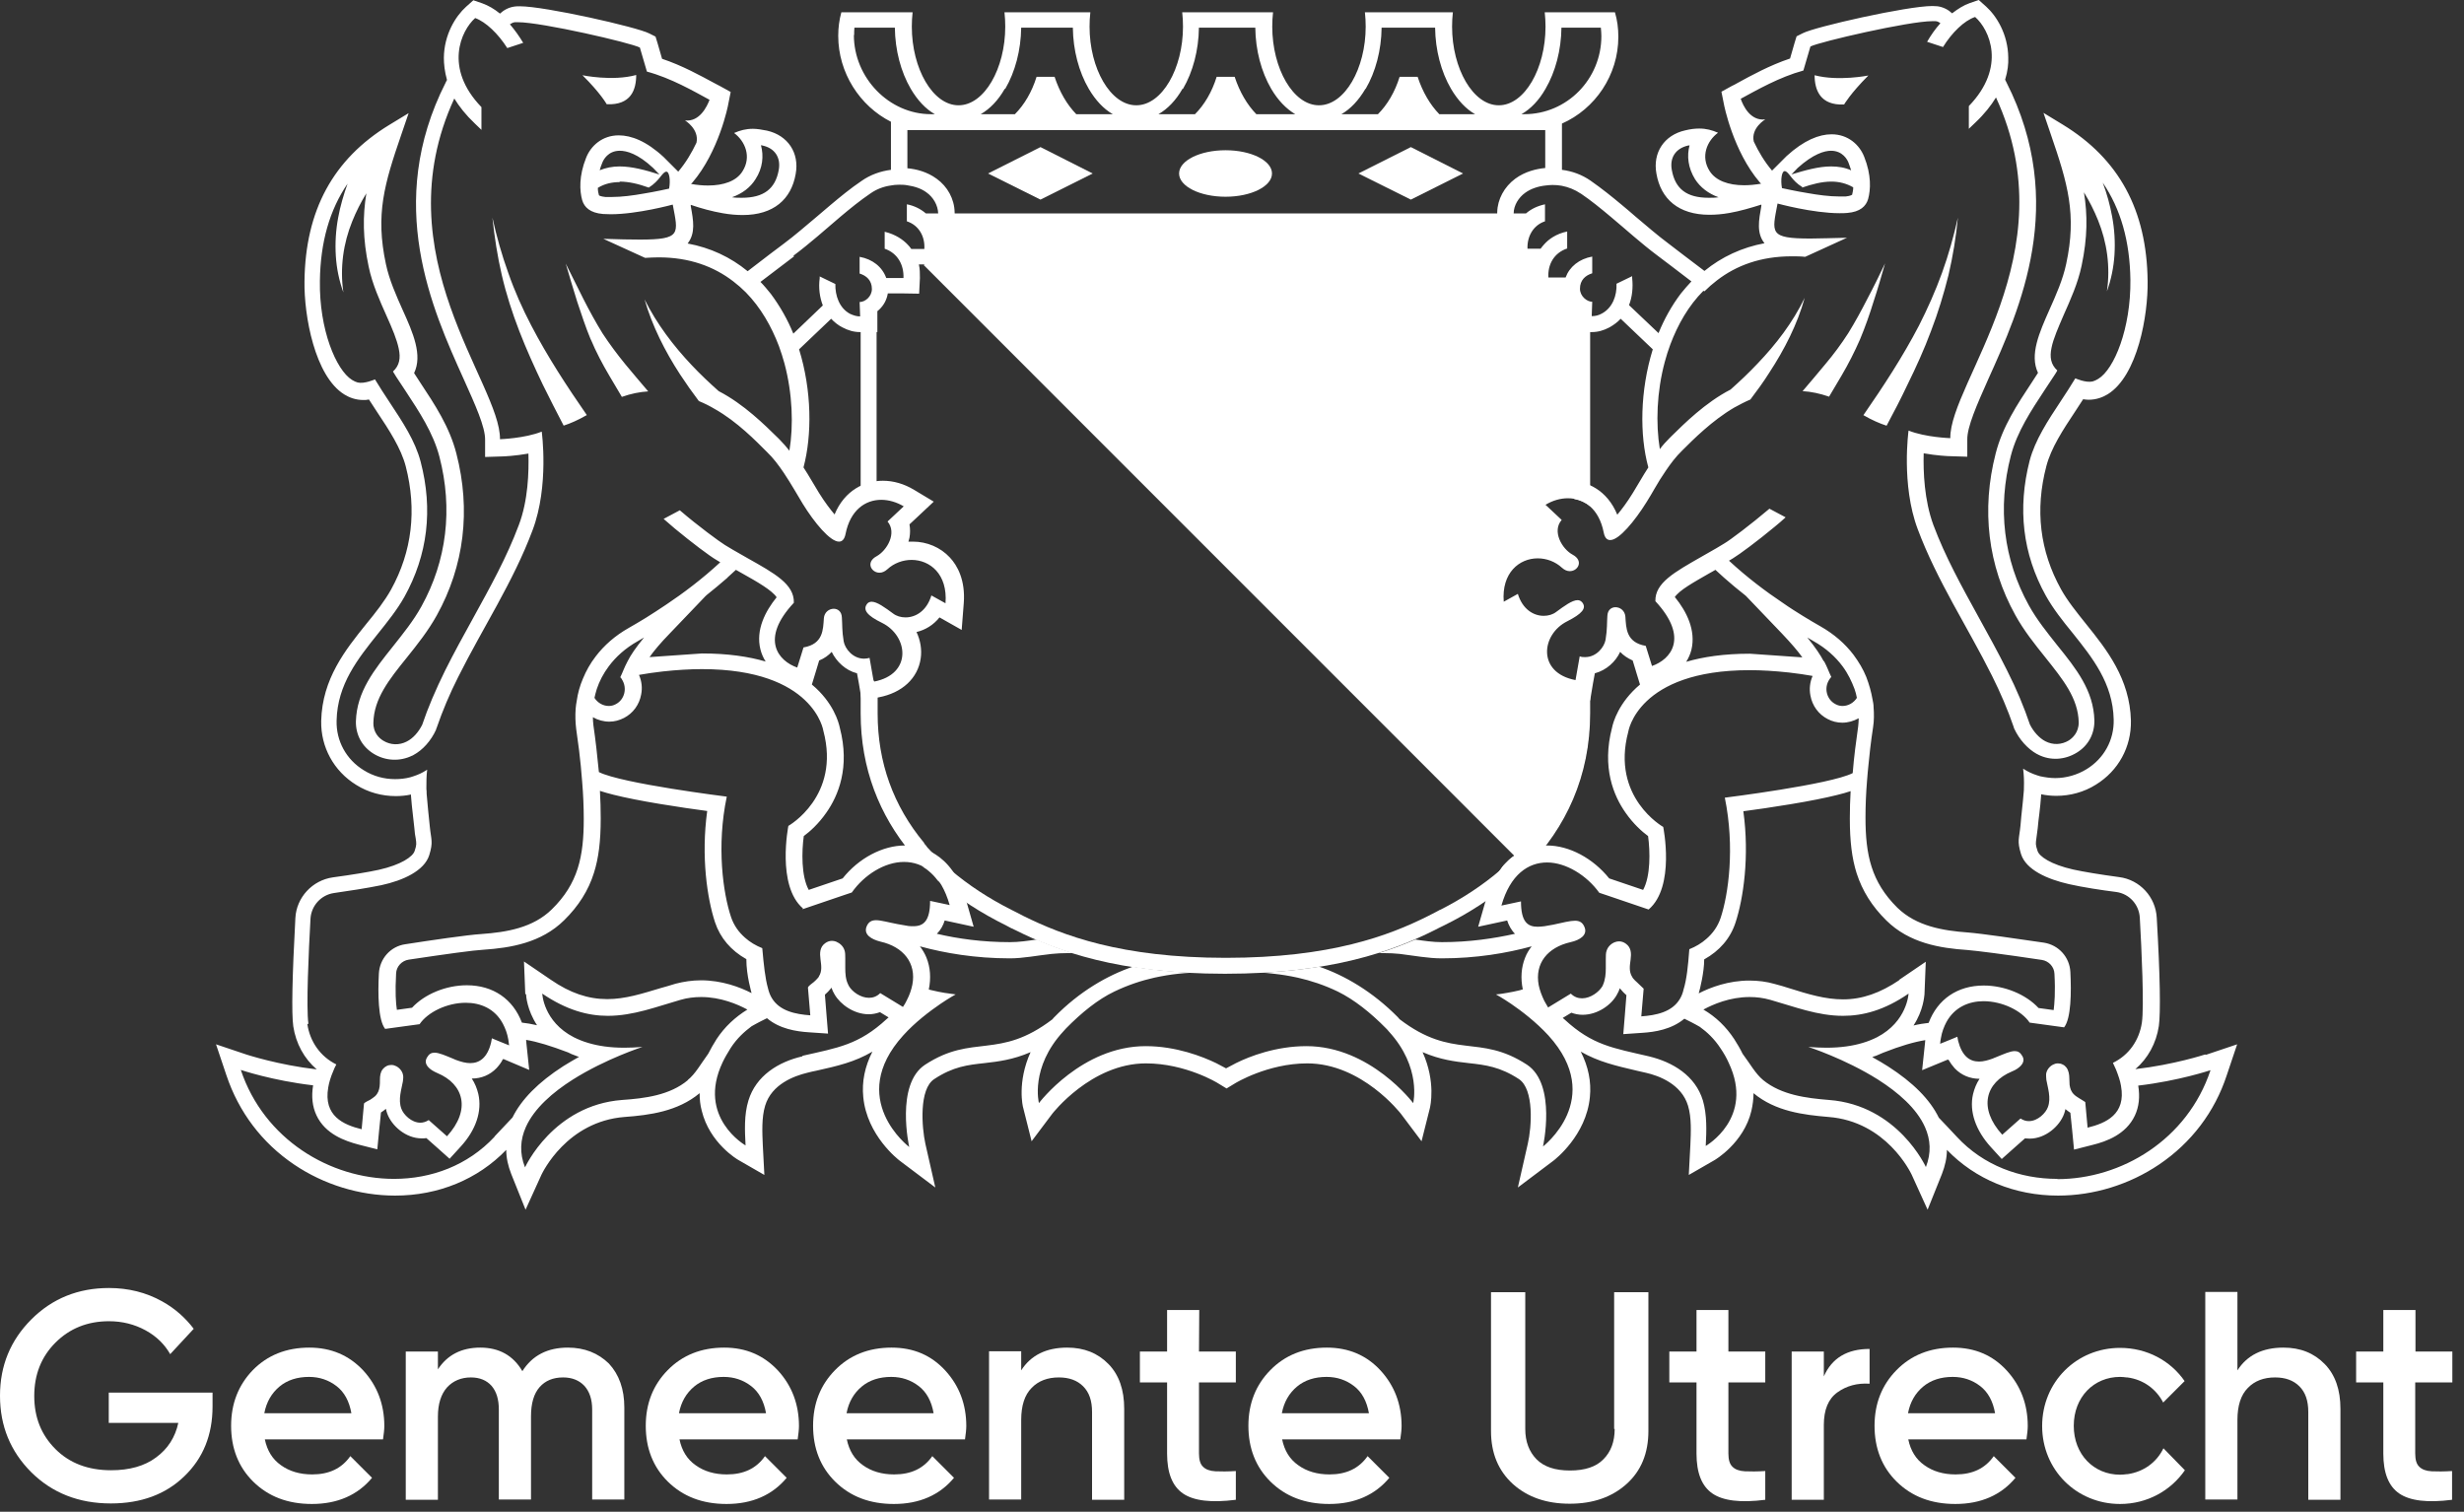 <svg width="163" height="100" viewBox="0 0 163 100" fill="none" xmlns="http://www.w3.org/2000/svg">
<rect x="0" y="0" width="163" height="100" fill="#333333" stroke="none"/>
<path d="M99.236 14.12H99.011H63.116H62.961L62.46 15.192H99.512L99.236 14.12Z" fill="white"/>
<path d="M104.139 20.515V33.01C104.519 33.08 104.881 33.235 105.192 33.494V20.722L104.139 20.498V20.515Z" fill="white"/>
<path d="M81.072 13.014C82.77 13.014 84.146 12.325 84.146 11.476C84.146 10.626 82.77 9.938 81.072 9.938C79.375 9.938 77.999 10.626 77.999 11.476C77.999 12.325 79.375 13.014 81.072 13.014Z" fill="white"/>
<path d="M72.284 11.476L68.831 9.73L65.361 11.476L68.831 13.204L72.284 11.476Z" fill="white"/>
<path d="M96.784 11.476L93.331 9.73L89.861 11.476L93.331 13.204L96.784 11.476Z" fill="white"/>
<path d="M145.869 69.754C145.869 69.754 143.815 70.428 141.259 70.722C142.088 70.013 142.641 69.011 142.813 67.87C142.934 67.006 142.9 64.586 142.675 60.715C142.606 59.332 141.553 58.192 140.189 58.019C138.911 57.846 137.858 57.673 137.15 57.518C135.683 57.189 134.889 56.654 134.785 56.273C134.647 55.858 134.664 55.807 134.716 55.426C134.733 55.254 134.768 55.046 134.802 54.77C134.837 54.459 134.854 54.165 134.906 53.836C134.958 53.439 134.992 53.024 135.027 52.609C135.027 52.592 135.027 52.557 135.027 52.54C135.355 52.609 135.7 52.644 136.028 52.644C136.943 52.644 137.858 52.402 138.652 51.901C140.137 50.985 141 49.412 140.966 47.666C140.897 44.901 139.36 42.965 137.996 41.272C137.375 40.494 136.77 39.751 136.339 38.973C134.94 36.45 134.612 33.719 135.372 30.833C135.683 29.64 136.46 28.448 137.288 27.203C137.461 26.944 137.634 26.668 137.806 26.408C137.927 26.426 138.048 26.443 138.169 26.443C138.687 26.443 139.119 26.27 139.429 26.08C141.415 24.853 142.105 20.843 142.071 18.596C142.019 13.896 140.172 10.508 136.46 8.244L135.182 7.466L135.665 8.883C136.788 12.15 137.392 14.172 136.684 17.456C136.46 18.51 136.011 19.512 135.579 20.48C134.906 22.001 134.25 23.47 134.819 24.663C134.681 24.87 134.543 25.095 134.405 25.302C133.456 26.737 132.471 28.223 132.022 29.986C131.056 33.719 131.505 37.418 133.317 40.684C133.887 41.721 134.612 42.62 135.303 43.484C136.46 44.936 137.478 46.18 137.513 47.787C137.513 48.461 137.099 48.824 136.857 48.98C136.373 49.274 135.804 49.291 135.303 49.032C134.906 48.824 134.526 48.41 134.284 47.926C133.904 46.802 133.421 45.627 132.765 44.331C132.178 43.156 131.539 41.998 130.918 40.874C129.778 38.8 128.69 36.847 127.896 34.721C127.292 33.08 127.223 31.196 127.257 29.986C128.121 30.141 128.88 30.176 129.018 30.176L130.141 30.211V29.087C130.123 28.24 130.779 26.771 131.539 25.06C133.628 20.428 136.788 13.446 132.73 5.444C132.696 5.392 132.679 5.323 132.644 5.271C132.817 4.718 132.869 4.217 132.851 3.802C132.834 2.264 132.074 1.054 131.384 0.432L130.9 0L130.296 0.207C129.899 0.346 129.519 0.588 129.139 0.881C128.88 0.639 128.552 0.467 128.172 0.415C128.069 0.415 127.965 0.398 127.827 0.398C126.152 0.398 120.058 1.78 119.263 2.195L118.849 2.402L118.711 2.852L118.417 3.871C117.071 4.321 115.845 4.995 114.93 5.496C114.809 5.565 114.688 5.634 114.567 5.686L113.877 6.066L114.032 6.844C114.049 6.965 114.654 10.007 116.415 12.063L116.501 12.15C116.104 12.219 115.724 12.254 115.379 12.254C114.326 12.254 113.497 11.943 113.1 11.32C112.478 10.352 112.927 9.316 113.652 8.78C113.255 8.607 112.875 8.503 112.409 8.503C112.133 8.503 111.822 8.538 111.477 8.624C110.095 8.935 109.319 10.093 109.578 11.493C109.871 13.17 111.045 14.207 113.082 14.207C113.497 14.207 113.928 14.172 114.412 14.086C115.102 13.965 115.81 13.757 116.518 13.533C116.518 13.567 116.518 13.584 116.518 13.619C116.346 14.587 116.19 15.416 116.725 16.09C115.241 16.367 113.894 16.989 112.754 17.922C111.822 17.214 110.562 16.263 110.372 16.108C109.629 15.555 108.939 14.95 108.196 14.328C107.903 14.068 107.592 13.809 107.281 13.55C106.642 13.014 105.952 12.461 105.209 11.943C104.657 11.562 104.018 11.32 103.327 11.234V8.175C105.52 7.207 107.057 4.977 107.057 2.437C107.057 1.867 106.988 1.331 106.832 0.812H102.188C102.222 1.123 102.24 1.434 102.24 1.763C102.24 4.528 100.859 6.965 99.149 6.965C97.44 6.965 96.059 4.528 96.059 1.763C96.059 1.434 96.076 1.123 96.111 0.812H90.292C90.327 1.123 90.344 1.434 90.344 1.763C90.344 4.528 88.963 6.965 87.253 6.965C85.544 6.965 84.163 4.528 84.163 1.763C84.163 1.434 84.18 1.123 84.215 0.812H78.206C78.241 1.123 78.258 1.434 78.258 1.763C78.258 4.528 76.877 6.965 75.168 6.965C73.458 6.965 72.077 4.528 72.077 1.763C72.077 1.434 72.094 1.123 72.129 0.812H66.449C66.483 1.123 66.5 1.434 66.5 1.763C66.5 4.528 65.119 6.965 63.41 6.965C61.701 6.965 60.319 4.528 60.319 1.763C60.319 1.434 60.337 1.123 60.371 0.812H55.658C55.52 1.313 55.451 1.832 55.451 2.368C55.451 4.822 56.884 7.017 58.938 8.054V11.234C58.248 11.32 57.574 11.562 57.005 11.96C56.262 12.461 55.572 13.031 54.933 13.567C54.622 13.826 54.328 14.086 54.018 14.345C53.275 14.967 52.585 15.572 51.842 16.125C51.652 16.263 50.392 17.214 49.459 17.94C48.32 17.006 46.991 16.384 45.489 16.108C46.024 15.416 45.868 14.587 45.696 13.636C45.696 13.619 45.696 13.584 45.696 13.55C46.404 13.792 47.111 13.982 47.802 14.103C48.285 14.189 48.717 14.224 49.132 14.224C51.169 14.224 52.343 13.187 52.636 11.51C52.895 10.111 52.118 8.953 50.737 8.641C50.392 8.572 50.081 8.52 49.805 8.52C49.339 8.52 48.959 8.624 48.562 8.797C49.287 9.333 49.736 10.37 49.114 11.338C48.717 11.977 47.871 12.271 46.835 12.271C46.473 12.271 46.093 12.236 45.713 12.167L45.799 12.081C47.56 10.024 48.165 7 48.182 6.861L48.337 6.084L47.647 5.703C47.526 5.634 47.405 5.582 47.284 5.513C46.352 5.012 45.143 4.338 43.797 3.889L43.503 2.869L43.365 2.42L42.95 2.212C42.156 1.797 36.062 0.415 34.387 0.415C34.266 0.415 34.145 0.415 34.042 0.432C33.662 0.484 33.334 0.657 33.075 0.899C32.695 0.588 32.298 0.363 31.918 0.225L31.314 0.017L30.83 0.449C30.14 1.072 29.38 2.281 29.363 3.82C29.363 4.234 29.414 4.736 29.57 5.289C29.535 5.358 29.501 5.41 29.483 5.461C25.426 13.463 28.586 20.446 30.675 25.078C31.434 26.771 32.108 28.24 32.091 29.105V30.228L33.196 30.193C33.316 30.193 34.076 30.159 34.957 30.003C34.991 31.213 34.939 33.114 34.318 34.739C33.524 36.864 32.436 38.818 31.296 40.891C30.675 42.015 30.036 43.173 29.449 44.348C28.81 45.644 28.309 46.819 27.93 47.943C27.688 48.427 27.325 48.842 26.911 49.049C26.41 49.308 25.84 49.291 25.357 48.997C25.098 48.842 24.684 48.479 24.701 47.805C24.735 46.215 25.737 44.953 26.911 43.501C27.602 42.637 28.309 41.756 28.896 40.701C30.709 37.435 31.158 33.736 30.191 30.003C29.742 28.24 28.758 26.754 27.809 25.32C27.671 25.112 27.532 24.887 27.394 24.68C27.964 23.488 27.325 22.018 26.635 20.498C26.203 19.53 25.754 18.527 25.53 17.473C24.822 14.172 25.426 12.167 26.548 8.901L27.032 7.484L25.754 8.261C22.042 10.525 20.195 13.913 20.143 18.614C20.108 20.86 20.816 24.887 22.785 26.097C23.095 26.287 23.51 26.46 24.045 26.46C24.166 26.46 24.269 26.46 24.407 26.426C24.58 26.685 24.753 26.961 24.925 27.221C25.754 28.465 26.531 29.657 26.842 30.85C27.584 33.736 27.256 36.484 25.875 38.99C25.443 39.768 24.856 40.511 24.218 41.289C22.854 42.983 21.317 44.901 21.248 47.684C21.213 49.412 22.077 51.002 23.561 51.918C24.356 52.419 25.271 52.661 26.186 52.661C26.531 52.661 26.859 52.627 27.187 52.557C27.187 52.575 27.187 52.609 27.187 52.627C27.222 53.041 27.256 53.456 27.308 53.854C27.343 54.182 27.377 54.476 27.412 54.787C27.429 55.063 27.463 55.271 27.498 55.444C27.55 55.807 27.567 55.876 27.429 56.291C27.308 56.671 26.531 57.206 25.064 57.535C24.356 57.69 23.302 57.863 22.025 58.036C20.661 58.226 19.608 59.367 19.539 60.732C19.331 64.604 19.28 67.023 19.401 67.887C19.573 69.028 20.126 70.031 20.954 70.739C18.399 70.445 16.362 69.771 16.345 69.771L14.29 69.08L14.981 71.137C15.792 73.556 17.329 75.596 19.452 77.03C21.421 78.361 23.786 79.087 26.134 79.087C29 79.087 31.607 78.015 33.489 76.062C33.489 76.598 33.61 77.117 33.817 77.652L34.767 80.02L35.82 77.704C35.889 77.566 37.495 74.178 41.328 73.885C42.968 73.764 44.832 73.522 46.283 72.312C46.283 72.709 46.317 73.09 46.421 73.47C46.939 75.613 48.786 76.702 48.855 76.736L50.565 77.721L50.461 75.751C50.426 74.904 50.375 73.936 50.616 73.141C51.048 71.707 52.55 71.171 53.396 70.964C53.603 70.912 53.81 70.86 54 70.826C55.399 70.514 56.538 70.255 57.712 69.564C57.212 70.549 57.005 71.551 57.108 72.571C57.35 75.112 59.422 76.702 59.508 76.771L61.873 78.551L61.217 75.665C60.975 74.559 60.786 72.035 61.804 71.379C63.065 70.549 64.014 70.445 65.119 70.324C66.034 70.221 67.018 70.1 68.175 69.598C67.277 71.586 67.657 73.21 67.692 73.297L68.244 75.492L69.608 73.677C69.608 73.677 72.181 70.341 75.806 70.341C78.431 70.341 80.555 71.638 80.572 71.655L81.141 72.001L81.711 71.655C81.711 71.655 83.852 70.341 86.477 70.341C90.102 70.341 92.657 73.66 92.675 73.677L94.039 75.492L94.591 73.297C94.609 73.21 95.006 71.586 94.108 69.598C95.264 70.1 96.249 70.221 97.164 70.324C98.269 70.445 99.236 70.566 100.479 71.379C101.497 72.053 101.325 74.559 101.066 75.665L100.41 78.551L102.775 76.771C102.861 76.702 104.933 75.112 105.175 72.571C105.278 71.551 105.071 70.549 104.571 69.564C105.745 70.238 106.884 70.497 108.283 70.826C108.473 70.877 108.68 70.912 108.887 70.964C109.733 71.154 111.235 71.707 111.667 73.141C111.908 73.936 111.857 74.904 111.822 75.751L111.718 77.721L113.428 76.736C113.428 76.736 115.361 75.613 115.862 73.47C115.948 73.09 116 72.692 116 72.312C117.451 73.522 119.315 73.746 120.955 73.885C124.788 74.178 126.394 77.566 126.463 77.704L127.516 80.02L128.466 77.652C128.673 77.117 128.794 76.581 128.794 76.062C130.676 78.015 133.283 79.087 136.149 79.087C138.497 79.087 140.862 78.361 142.831 77.03C144.954 75.596 146.508 73.556 147.302 71.137L147.993 69.08L145.938 69.771L145.869 69.754ZM113.031 13.083C111.58 13.083 110.821 12.496 110.596 11.251C110.441 10.422 110.855 9.817 111.667 9.627C111.701 9.627 111.736 9.627 111.77 9.609C111.58 10.318 111.667 11.096 112.133 11.856C112.478 12.392 113.013 12.807 113.687 13.049C113.462 13.083 113.238 13.083 113.031 13.083ZM49.977 11.856C50.461 11.113 50.53 10.318 50.34 9.609C50.375 9.609 50.409 9.609 50.444 9.627C51.255 9.799 51.669 10.422 51.514 11.251C51.29 12.496 50.513 13.083 49.08 13.083C48.873 13.083 48.648 13.083 48.424 13.049C49.097 12.807 49.632 12.409 49.977 11.856ZM112.754 19.27C113.013 19.011 113.29 18.769 113.583 18.545C114.861 17.559 116.484 16.955 118.521 16.955C118.814 16.955 119.108 16.955 119.419 16.989L122.181 15.727C121.197 15.745 120.403 15.779 119.764 15.779C117.002 15.779 117.226 15.399 117.589 13.463C117.589 13.463 119.919 14.103 121.698 14.103C121.87 14.103 122.043 14.103 122.199 14.086C123.062 14.017 123.442 13.636 123.58 13.17C123.752 12.547 123.804 11.58 123.321 10.37C123.01 9.575 122.25 8.883 121.163 8.883C120.334 8.883 119.332 9.281 118.193 10.318L117.226 11.286C116.725 10.698 116.328 10.024 116.018 9.367C115.81 8.469 116.777 7.898 116.777 7.898C115.793 8.019 115.31 7 115.154 6.533C116.207 5.963 117.71 5.098 119.298 4.666L119.764 3.076C120.368 2.765 126.273 1.4 127.827 1.4C127.913 1.4 127.965 1.4 128.034 1.4C128.155 1.4 128.276 1.469 128.362 1.538C128.034 1.901 127.741 2.316 127.482 2.765L128.535 3.111C129.122 2.16 129.933 1.365 130.659 1.123C131.608 1.953 132.748 4.424 130.244 7.017V8.52L130.676 8.106C131.28 7.535 131.712 6.982 132.04 6.447C136.822 16.816 128.967 25.32 129.018 28.983C129.018 28.983 127.378 28.932 126.256 28.482C126.256 28.482 125.755 32.06 126.86 34.998C128.138 38.42 130.158 41.462 131.781 44.711C132.333 45.817 132.817 46.941 133.214 48.098C133.214 48.133 133.231 48.167 133.248 48.202C133.576 48.911 134.129 49.533 134.75 49.879C134.768 49.879 134.802 49.896 134.819 49.913C135.631 50.328 136.581 50.276 137.375 49.792C138.152 49.325 138.566 48.531 138.549 47.649C138.497 45.679 137.34 44.227 136.097 42.689C135.441 41.859 134.75 41.012 134.215 40.045C132.54 37.02 132.126 33.598 133.024 30.141C133.438 28.551 134.371 27.151 135.268 25.786C135.476 25.475 135.665 25.181 135.873 24.87C135.959 24.749 136.028 24.628 136.097 24.507C135.665 24.11 135.579 23.626 135.717 22.986C135.838 22.399 136.149 21.69 136.529 20.809C136.96 19.841 137.461 18.735 137.703 17.577C138.1 15.71 138.1 14.207 137.858 12.72C138.221 13.308 138.532 13.93 138.791 14.569C139.084 15.295 139.291 16.056 139.395 16.851C139.498 17.646 139.498 18.458 139.378 19.27C139.654 18.51 139.826 17.68 139.878 16.851C139.93 16.004 139.878 15.157 139.723 14.328C139.585 13.567 139.378 12.807 139.101 12.081C140.293 13.826 140.897 15.952 140.931 18.51C140.966 21.725 139.861 24.421 138.808 25.06C138.67 25.147 138.549 25.198 138.428 25.233C137.979 25.337 137.288 25.026 137.288 25.026C136.978 25.544 136.667 26.011 136.339 26.512C135.458 27.843 134.63 29.105 134.267 30.47C133.456 33.633 133.801 36.64 135.337 39.405C135.821 40.269 136.46 41.081 137.099 41.859C138.411 43.501 139.775 45.195 139.826 47.597C139.861 48.945 139.188 50.172 138.031 50.881C137.409 51.261 136.684 51.469 135.959 51.469C135.631 51.469 135.286 51.417 134.958 51.348C134.664 51.261 134.371 51.157 134.094 51.002C134.008 50.95 133.922 50.898 133.835 50.846C133.887 51.261 133.904 51.693 133.887 52.108C133.887 52.212 133.887 52.333 133.87 52.436C133.818 53.145 133.715 53.871 133.663 54.58C133.576 55.495 133.421 55.599 133.697 56.498C134.025 57.535 135.424 58.157 136.874 58.486C137.789 58.693 139.032 58.883 139.999 59.004C140.862 59.125 141.501 59.834 141.553 60.698C141.674 62.824 141.847 66.591 141.691 67.645C141.518 68.803 140.845 69.788 139.775 70.307C139.844 70.463 139.913 70.618 139.982 70.756C140.137 71.154 140.258 71.499 140.31 71.828C140.655 73.712 139.308 74.299 138.1 74.593L137.945 72.899C137.945 72.899 137.599 72.675 137.53 72.64C137.427 72.571 137.306 72.502 137.219 72.415C137.012 72.225 136.943 72.001 136.909 71.759C136.909 71.621 136.891 71.482 136.891 71.327C136.891 71.067 136.84 70.808 136.701 70.618C136.632 70.532 136.563 70.463 136.442 70.411C136.339 70.359 136.235 70.341 136.132 70.341C136.011 70.341 135.907 70.376 135.804 70.428C135.579 70.549 135.389 70.774 135.355 71.05C135.355 71.154 135.355 71.292 135.372 71.43C135.458 71.932 135.7 72.623 135.476 73.228C135.337 73.625 134.802 74.161 134.215 74.161C134.025 74.161 133.853 74.109 133.663 73.988L132.454 75.06C130.848 73.297 131.349 71.603 133.093 70.877C133.231 70.826 133.352 70.756 133.456 70.687C133.784 70.463 133.973 70.169 133.784 69.858C133.645 69.616 133.49 69.529 133.283 69.529C132.972 69.529 132.575 69.719 131.971 69.961C131.936 69.961 131.902 69.996 131.85 70.013C131.522 70.134 131.211 70.221 130.918 70.221C130.296 70.221 129.795 69.858 129.536 68.855C129.519 68.769 129.502 68.665 129.485 68.579L129.07 68.751L128.345 69.045C128.345 68.924 128.38 68.786 128.397 68.665C128.466 68.25 128.604 67.905 128.759 67.611C129.295 66.626 130.244 66.228 131.211 66.228C132.454 66.228 133.732 66.85 134.267 67.645L136.546 67.957C137.012 67.369 137.029 65.641 136.96 64.293C136.909 63.307 136.183 62.512 135.217 62.357C133.559 62.115 131.073 61.752 130.192 61.683C128.518 61.562 126.774 61.268 125.513 60.041C123.787 58.33 123.407 56.55 123.407 54.078C123.407 53.266 123.442 52.454 123.511 51.624C123.562 50.916 123.649 50.207 123.718 49.516C123.77 49.049 123.839 48.582 123.908 48.116C123.977 47.684 123.977 47.217 123.942 46.768C123.942 46.595 123.908 46.439 123.873 46.266C123.787 45.765 123.649 45.281 123.459 44.78C123.252 44.262 122.958 43.778 122.613 43.311C122.06 42.585 121.335 41.946 120.42 41.427C120.092 41.237 119.695 41.012 119.281 40.753C118.866 40.494 118.417 40.217 117.951 39.889C116.812 39.129 115.551 38.178 114.377 37.089C114.464 37.037 114.55 36.986 114.636 36.934C115.068 36.674 116.259 35.793 117.381 34.86C117.658 34.635 117.899 34.428 118.124 34.22L117.053 33.65C115.81 34.704 114.429 35.741 114.067 35.949C113.894 36.052 113.721 36.156 113.549 36.26C113.221 36.45 112.892 36.64 112.582 36.813C110.769 37.85 109.474 38.558 109.508 39.768C111.753 42.188 110.527 43.622 109.284 44.054L108.87 42.723C107.557 42.499 107.575 41.531 107.523 40.788C107.488 40.39 107.178 40.166 106.867 40.166C106.608 40.166 106.349 40.338 106.332 40.736C106.297 41.168 106.332 41.617 106.211 42.326C106.124 42.81 105.606 43.467 104.864 43.467C104.743 43.467 104.622 43.467 104.502 43.415L104.225 44.987C101.67 44.504 101.946 41.963 103.673 41.099C104.657 40.598 104.968 40.235 104.674 39.854C104.588 39.751 104.484 39.699 104.363 39.699C104.001 39.699 103.466 40.096 102.948 40.477C102.723 40.65 102.43 40.736 102.119 40.736C101.446 40.736 100.72 40.304 100.41 39.284L99.477 39.803C99.322 37.884 100.513 36.934 101.722 36.934C102.292 36.934 102.879 37.141 103.327 37.556C103.5 37.711 103.673 37.781 103.845 37.781C104.398 37.781 104.778 37.089 104.035 36.692C103.327 36.311 102.654 35.136 103.31 34.393L102.24 33.391C102.723 33.097 103.241 32.959 103.725 32.959C104.795 32.959 105.779 33.65 106.09 35.223C106.159 35.586 106.314 35.724 106.522 35.724C107.109 35.724 108.145 34.462 108.921 33.218C109.111 32.924 109.284 32.613 109.457 32.319C109.681 31.922 109.923 31.541 110.182 31.161C110.51 30.677 110.855 30.211 111.287 29.796C112.012 29.07 113.272 27.808 114.723 26.961C115.068 26.771 115.43 26.581 115.793 26.426C116.225 25.855 116.656 25.268 117.036 24.663C118.055 23.107 118.901 21.448 119.384 19.703C118.59 21.344 117.485 22.779 116.259 24.058C115.689 24.663 115.102 25.216 114.481 25.769C112.806 26.633 111.408 28.033 110.579 28.845L110.458 28.966C110.216 29.208 109.992 29.45 109.802 29.709C109.526 28.016 109.595 25.924 110.13 23.937C110.234 23.557 110.354 23.159 110.493 22.796C110.993 21.465 111.701 20.221 112.685 19.236L112.754 19.27ZM119.212 12.409C119.868 12.184 120.524 12.012 121.145 12.012C121.663 12.012 122.147 12.133 122.596 12.392C122.596 12.599 122.544 12.772 122.527 12.858V12.876C122.527 12.876 122.44 12.962 122.095 12.997C121.974 12.997 121.836 12.997 121.681 12.997C121.007 12.997 120.248 12.893 119.574 12.772C118.901 12.668 117.882 12.444 117.882 12.444C117.779 11.891 117.865 11.303 118.072 11.32C118.348 11.355 118.504 11.943 119.229 12.375L119.212 12.409ZM118.504 11.545L118.918 11.113C119.954 10.18 120.696 9.972 121.128 9.972C121.905 9.972 122.216 10.577 122.285 10.767C122.354 10.94 122.406 11.113 122.458 11.268C122.043 11.078 121.594 11.009 121.128 11.009C120.299 11.009 119.402 11.268 118.486 11.545H118.504ZM125.652 64.828C124.374 65.692 123.183 66.107 121.922 66.107C120.748 66.107 119.609 65.762 118.4 65.381C118.072 65.278 117.744 65.174 117.399 65.088C116.864 64.932 116.294 64.863 115.724 64.863C114.343 64.863 113.151 65.312 112.375 65.71C112.461 65.416 112.737 64.31 112.737 63.463C113.756 62.893 114.464 62.08 114.809 61.026C115.327 59.453 115.741 56.671 115.327 53.663C116.138 53.56 117.295 53.387 118.452 53.197C119.712 52.989 120.748 52.782 121.508 52.592C121.87 52.506 122.164 52.419 122.423 52.333C122.388 52.938 122.371 53.542 122.371 54.147C122.371 55.651 122.509 56.774 122.82 57.76C123.2 58.935 123.839 59.955 124.788 60.888C126.308 62.391 128.345 62.72 130.141 62.841C130.779 62.893 132.54 63.117 135.078 63.498C135.527 63.567 135.89 63.947 135.907 64.413C135.976 65.658 135.907 66.401 135.855 66.816L134.854 66.678C134.025 65.779 132.61 65.191 131.228 65.191C129.484 65.191 128.172 66.107 127.585 67.663C127.275 67.697 126.929 67.749 126.584 67.835C127.24 66.833 127.292 65.9 127.309 65.779L127.395 63.618L125.617 64.828H125.652ZM108.317 65.001C108.214 64.915 108.11 64.811 108.024 64.707C108.006 64.673 107.989 64.656 107.972 64.621C107.747 64.258 107.816 63.878 107.868 63.48C107.92 63.083 107.92 62.685 107.557 62.426C107.419 62.322 107.264 62.27 107.109 62.27C107.005 62.27 106.919 62.288 106.832 62.322C106.591 62.409 106.366 62.616 106.28 62.893C106.228 63.031 106.228 63.221 106.228 63.446C106.228 63.636 106.228 63.843 106.228 64.051C106.228 64.413 106.194 64.811 106.038 65.157C106.038 65.191 106.004 65.226 105.986 65.26C105.779 65.606 105.227 66.038 104.657 66.038C104.398 66.038 104.139 65.952 103.914 65.727L102.412 66.643C102.309 66.487 102.24 66.332 102.153 66.194C101.981 65.831 101.86 65.502 101.791 65.174C101.515 63.722 102.378 62.668 103.897 62.322C104.519 62.184 105.019 61.856 104.83 61.354C104.709 61.026 104.502 60.905 104.191 60.905C103.863 60.905 103.397 61.026 102.758 61.164C102.551 61.199 102.361 61.233 102.171 61.268C102.015 61.285 101.86 61.303 101.722 61.303C101.048 61.303 100.617 60.974 100.617 59.626L99.322 59.903C99.909 57.846 101.1 57.051 102.343 57.051C103.586 57.051 104.968 57.898 105.796 59.056L106.314 59.229L107.229 59.54L109.06 60.162C110.838 58.658 110.026 54.7 110.026 54.7C110.026 54.7 106.556 52.748 107.713 48.41C107.713 48.41 108.317 44.331 115.741 44.331C116.535 44.331 117.399 44.383 118.348 44.486C118.918 44.555 119.436 44.624 119.902 44.711C119.902 44.711 119.902 44.711 119.902 44.728C119.73 45.126 119.678 45.575 119.764 46.007C119.885 46.681 120.299 47.252 120.904 47.563C121.197 47.718 121.525 47.805 121.87 47.805C122.25 47.805 122.613 47.701 122.958 47.511C122.958 47.701 122.941 47.874 122.924 48.047C122.786 49.014 122.647 50.051 122.561 51.14C121.059 51.901 114.101 52.765 114.101 52.765C114.774 56.049 114.343 59.16 113.825 60.715C113.635 61.285 113.307 61.735 112.892 62.098C112.564 62.391 112.185 62.616 111.753 62.789C111.667 63.93 111.58 64.776 111.373 65.451C111.321 65.692 111.235 65.9 111.131 66.073C110.613 66.954 109.543 67.162 108.576 67.231L108.732 65.399C108.732 65.399 108.403 65.088 108.352 65.036L108.317 65.001ZM110.786 39.509C111.08 39.042 112.064 38.506 113.082 37.919C113.203 37.85 113.341 37.781 113.479 37.694C113.669 37.867 113.859 38.04 114.049 38.213C114.515 38.627 114.999 39.025 115.482 39.405L115.5 39.422L117.882 41.911C118.504 42.568 118.935 43.069 119.229 43.484L115.759 43.242C114.049 43.242 112.668 43.449 111.546 43.778C111.701 43.536 111.822 43.259 111.891 42.983C112.202 41.686 111.563 40.442 110.821 39.526L110.786 39.509ZM120.645 43.743C120.437 43.346 120.109 42.844 119.557 42.17C119.695 42.257 119.85 42.343 119.971 42.412C120.8 42.879 121.422 43.449 121.888 44.072C122.25 44.555 122.492 45.074 122.682 45.575C122.751 45.765 122.803 45.973 122.837 46.163C122.63 46.491 122.268 46.699 121.888 46.699C121.732 46.699 121.577 46.664 121.422 46.578C120.852 46.284 120.627 45.523 121.024 44.936C121.059 44.884 121.094 44.832 121.145 44.78C120.99 44.469 120.886 44.141 120.662 43.726L120.645 43.743ZM104.553 12.789C105.244 13.256 105.9 13.792 106.539 14.328C107.575 15.192 108.576 16.108 109.664 16.92C110.009 17.179 111.062 17.974 111.891 18.614C111.649 18.873 111.425 19.132 111.2 19.409C110.596 20.204 110.095 21.102 109.716 22.036L107.765 20.186C107.972 19.651 108.041 19.029 107.972 18.389C107.972 18.355 107.972 18.32 107.972 18.268L106.936 18.769C106.97 19.547 106.677 20.359 105.969 20.739C105.745 20.86 105.555 20.912 105.296 20.912L105.33 19.962C104.985 19.962 104.519 19.599 104.519 19.098C104.519 18.527 104.881 18.216 105.33 18.078V16.972C104.467 17.127 103.828 17.646 103.569 18.355H102.43C102.378 17.508 102.792 16.73 103.673 16.436V15.313C102.93 15.468 102.447 15.831 102.153 16.16C102.067 16.246 101.998 16.35 101.912 16.453H101.048C101.014 15.641 101.428 14.898 102.205 14.639V13.515C101.722 13.619 101.307 13.809 100.945 14.12H100.133C100.133 13.584 100.461 13.066 100.893 12.755C101.273 12.478 101.756 12.323 102.24 12.271C102.395 12.254 102.551 12.236 102.706 12.236C102.913 12.236 103.12 12.254 103.31 12.288C103.759 12.375 104.191 12.547 104.571 12.807L104.553 12.789ZM102.24 5.876C102.896 4.753 103.276 3.318 103.293 1.832H105.9C105.917 2.022 105.935 2.195 105.935 2.385C105.935 5.237 103.656 7.553 100.841 7.553H100.651C101.256 7.207 101.808 6.637 102.24 5.876ZM90.344 5.876C91 4.753 91.38 3.318 91.397 1.832H94.936C94.954 3.318 95.334 4.753 95.99 5.876C96.439 6.637 96.974 7.207 97.578 7.553H95.213C94.609 6.93 94.108 6.084 93.78 5.081H92.588C92.278 6.084 91.777 6.93 91.155 7.553H88.738C89.343 7.207 89.878 6.637 90.327 5.876H90.344ZM78.258 5.876C78.914 4.753 79.294 3.318 79.311 1.832H83.041C83.058 3.318 83.438 4.753 84.094 5.876C84.543 6.637 85.078 7.19 85.682 7.553H83.11C82.505 6.93 82.005 6.084 81.677 5.081H80.485C80.175 6.084 79.674 6.93 79.052 7.553H76.635C77.24 7.207 77.792 6.637 78.224 5.876H78.258ZM66.5 5.876C67.156 4.753 67.536 3.318 67.554 1.832H70.972C70.989 3.318 71.369 4.753 72.025 5.876C72.474 6.637 73.01 7.207 73.614 7.553H71.197C70.592 6.93 70.092 6.084 69.764 5.081H68.572C68.261 6.084 67.761 6.93 67.139 7.553H64.877C65.482 7.207 66.034 6.637 66.466 5.876H66.5ZM56.504 2.316C56.504 2.16 56.504 2.005 56.521 1.832H59.197C59.215 3.318 59.594 4.753 60.25 5.876C60.699 6.637 61.234 7.207 61.839 7.553H61.58C58.817 7.553 56.486 5.15 56.486 2.316H56.504ZM52.481 16.92C53.569 16.108 54.57 15.209 55.606 14.328C56.245 13.792 56.901 13.256 57.592 12.789C57.989 12.513 58.438 12.34 58.921 12.271C59.094 12.236 59.283 12.219 59.473 12.219C59.646 12.219 59.819 12.219 60.009 12.254C60.475 12.323 60.941 12.461 61.304 12.738C61.735 13.049 62.046 13.567 62.063 14.12H61.252C60.889 13.809 60.458 13.602 59.991 13.515V14.639C60.786 14.898 61.2 15.641 61.148 16.471H60.285C60.216 16.367 60.13 16.263 60.043 16.177C59.75 15.866 59.249 15.503 58.524 15.33V16.453C59.387 16.747 59.801 17.525 59.767 18.389H58.627C58.368 17.663 57.73 17.145 56.866 16.989V18.095C57.315 18.233 57.678 18.545 57.678 19.115C57.678 19.616 57.229 19.979 56.866 19.979L56.901 20.93C56.659 20.93 56.452 20.86 56.228 20.757C55.52 20.377 55.243 19.547 55.261 18.787L54.225 18.285C54.225 18.285 54.225 18.355 54.225 18.406C54.138 19.046 54.225 19.668 54.432 20.204L52.481 22.07C52.101 21.137 51.6 20.256 50.996 19.443C50.772 19.167 50.547 18.89 50.306 18.648C51.151 18.009 52.188 17.214 52.533 16.955L52.481 16.92ZM20.402 67.715C20.247 66.66 20.419 62.91 20.54 60.767C20.592 59.903 21.248 59.194 22.094 59.073C23.061 58.935 24.304 58.745 25.219 58.555C26.669 58.243 28.068 57.604 28.396 56.567C28.672 55.668 28.517 55.565 28.43 54.649C28.361 53.94 28.275 53.214 28.223 52.506C28.223 52.402 28.223 52.281 28.206 52.177C28.206 51.762 28.206 51.33 28.258 50.916C28.171 50.967 28.085 51.019 27.999 51.071C27.722 51.227 27.429 51.33 27.135 51.417C26.807 51.503 26.479 51.538 26.134 51.538C25.409 51.538 24.701 51.348 24.062 50.95C22.905 50.242 22.232 49.014 22.267 47.666C22.318 45.264 23.682 43.57 24.994 41.928C25.616 41.151 26.272 40.338 26.756 39.474C28.292 36.709 28.655 33.702 27.826 30.539C27.463 29.156 26.635 27.912 25.754 26.581C25.426 26.08 25.115 25.613 24.805 25.095C24.805 25.095 24.114 25.406 23.665 25.302C23.544 25.268 23.423 25.216 23.285 25.129C22.232 24.473 21.11 21.794 21.162 18.579C21.196 16.021 21.8 13.896 22.992 12.15C22.733 12.876 22.508 13.636 22.37 14.397C22.215 15.226 22.163 16.09 22.215 16.92C22.267 17.767 22.439 18.579 22.715 19.34C22.595 18.527 22.595 17.715 22.698 16.92C22.802 16.125 23.009 15.364 23.302 14.639C23.561 13.999 23.872 13.377 24.235 12.789C23.993 14.276 23.993 15.779 24.39 17.646C24.632 18.804 25.133 19.91 25.564 20.878C25.961 21.759 26.255 22.468 26.376 23.055C26.514 23.695 26.427 24.179 25.996 24.576C26.065 24.697 26.151 24.818 26.22 24.939C26.41 25.233 26.617 25.544 26.825 25.855C27.722 27.221 28.655 28.62 29.069 30.211C29.967 33.667 29.553 37.089 27.878 40.114C27.343 41.081 26.652 41.928 25.996 42.758C24.77 44.296 23.596 45.748 23.544 47.718C23.527 48.617 23.959 49.395 24.718 49.861C25.512 50.345 26.462 50.38 27.273 49.982C27.291 49.982 27.325 49.965 27.343 49.948C27.964 49.619 28.517 48.997 28.845 48.271C28.845 48.237 28.862 48.202 28.879 48.167C29.276 47.01 29.76 45.869 30.312 44.78C31.935 41.531 33.955 38.489 35.233 35.067C36.338 32.129 35.837 28.551 35.837 28.551C34.715 29.001 33.075 29.053 33.075 29.053C33.127 25.389 25.271 16.885 30.053 6.516C30.381 7.051 30.813 7.604 31.417 8.175L31.849 8.59V7.086C29.345 4.494 30.502 2.022 31.434 1.193C32.142 1.452 32.954 2.229 33.558 3.18L34.611 2.834C34.352 2.402 34.059 1.988 33.731 1.607C33.834 1.538 33.938 1.486 34.059 1.469C34.111 1.469 34.18 1.469 34.266 1.469C35.837 1.469 41.742 2.834 42.329 3.145L42.795 4.736C44.401 5.168 45.886 6.032 46.939 6.602C46.766 7.051 46.283 8.071 45.316 7.967C45.316 7.967 46.265 8.538 46.075 9.436C45.765 10.093 45.368 10.767 44.867 11.355L43.9 10.387C42.761 9.333 41.759 8.953 40.93 8.953C39.843 8.953 39.083 9.644 38.772 10.439C38.289 11.649 38.341 12.617 38.513 13.239C38.651 13.705 39.031 14.086 39.895 14.155C40.05 14.155 40.223 14.172 40.395 14.172C42.173 14.172 44.504 13.533 44.504 13.533C44.867 15.468 45.091 15.848 42.329 15.848C41.69 15.848 40.896 15.831 39.912 15.797L42.674 17.058C42.985 17.041 43.279 17.024 43.572 17.024C45.609 17.024 47.232 17.629 48.51 18.614C48.803 18.838 49.08 19.08 49.339 19.34C50.323 20.342 51.031 21.586 51.531 22.9C51.669 23.28 51.79 23.66 51.894 24.041C52.429 26.045 52.498 28.137 52.222 29.813C52.015 29.554 51.808 29.312 51.566 29.07L51.445 28.949C50.616 28.137 49.218 26.737 47.543 25.873C46.922 25.32 46.334 24.766 45.765 24.162C44.539 22.865 43.451 21.431 42.64 19.806C43.14 21.552 43.986 23.228 44.988 24.766C45.385 25.371 45.799 25.959 46.231 26.529C46.611 26.685 46.956 26.858 47.301 27.065C48.769 27.895 50.012 29.174 50.737 29.899C51.169 30.314 51.514 30.781 51.842 31.265C52.101 31.645 52.326 32.025 52.567 32.423C52.74 32.717 52.93 33.028 53.102 33.322C53.88 34.583 54.915 35.828 55.502 35.828C55.71 35.828 55.865 35.672 55.934 35.326C56.245 33.754 57.229 33.062 58.299 33.062C58.8 33.062 59.318 33.218 59.784 33.494L58.714 34.497C59.353 35.257 58.679 36.415 57.989 36.795C57.246 37.193 57.643 37.884 58.178 37.884C58.351 37.884 58.524 37.815 58.697 37.66C59.145 37.245 59.732 37.037 60.302 37.037C61.511 37.037 62.702 37.971 62.547 39.906L61.614 39.388C61.304 40.407 60.578 40.84 59.905 40.84C59.594 40.84 59.301 40.753 59.076 40.58C58.558 40.2 58.023 39.803 57.661 39.803C57.54 39.803 57.419 39.854 57.35 39.958C57.074 40.338 57.35 40.719 58.351 41.203C60.095 42.067 60.371 44.607 57.799 45.091L57.523 43.518C57.402 43.553 57.281 43.57 57.16 43.57C56.417 43.57 55.9 42.913 55.813 42.43C55.692 41.721 55.727 41.289 55.692 40.84C55.675 40.442 55.416 40.269 55.157 40.269C54.846 40.269 54.535 40.494 54.501 40.891C54.449 41.635 54.467 42.602 53.154 42.827L52.74 44.158C51.497 43.726 50.254 42.291 52.516 39.872C52.55 38.645 51.255 37.936 49.442 36.916C49.132 36.743 48.803 36.553 48.475 36.363C48.303 36.26 48.13 36.156 47.957 36.052C47.595 35.828 46.196 34.808 44.971 33.754L43.9 34.324C44.124 34.514 44.366 34.721 44.642 34.963C45.748 35.879 46.939 36.778 47.388 37.037C47.474 37.089 47.56 37.141 47.647 37.193C46.473 38.282 45.212 39.232 44.073 39.993C43.607 40.304 43.158 40.598 42.743 40.857C42.329 41.116 41.932 41.341 41.604 41.531C40.689 42.049 39.964 42.689 39.411 43.415C39.048 43.881 38.772 44.383 38.565 44.884C38.358 45.368 38.22 45.869 38.151 46.37C38.116 46.543 38.099 46.699 38.082 46.871C38.047 47.338 38.064 47.787 38.116 48.219C38.185 48.686 38.237 49.153 38.306 49.619C38.392 50.328 38.462 51.019 38.513 51.728C38.582 52.557 38.617 53.37 38.617 54.182C38.617 56.671 38.237 58.451 36.511 60.145C35.267 61.372 33.524 61.666 31.832 61.786C30.951 61.838 28.482 62.201 26.807 62.461C25.84 62.599 25.115 63.411 25.064 64.396C24.994 65.727 25.012 67.473 25.478 68.06L27.757 67.749C28.292 66.954 29.57 66.332 30.813 66.332C31.78 66.332 32.729 66.712 33.265 67.715C33.42 68.008 33.558 68.354 33.627 68.769C33.645 68.89 33.662 69.011 33.679 69.149L32.954 68.855L32.539 68.682C32.522 68.786 32.505 68.873 32.488 68.959C32.246 69.961 31.728 70.324 31.106 70.324C30.813 70.324 30.502 70.238 30.174 70.117C30.14 70.117 30.105 70.082 30.053 70.065C29.466 69.823 29.052 69.633 28.741 69.633C28.534 69.633 28.378 69.719 28.24 69.961C28.05 70.29 28.24 70.566 28.568 70.791C28.672 70.86 28.81 70.929 28.931 70.981C30.675 71.707 31.175 73.401 29.57 75.163L28.361 74.092C28.171 74.213 27.981 74.265 27.809 74.265C27.222 74.265 26.686 73.729 26.548 73.332C26.324 72.727 26.566 72.035 26.652 71.534C26.669 71.396 26.686 71.257 26.669 71.154C26.635 70.877 26.445 70.653 26.22 70.532C26.117 70.48 26.013 70.445 25.892 70.445C25.789 70.445 25.685 70.463 25.581 70.514C25.478 70.566 25.392 70.635 25.323 70.722C25.167 70.912 25.133 71.171 25.133 71.43C25.133 71.569 25.133 71.724 25.115 71.862C25.081 72.104 25.012 72.329 24.805 72.519C24.701 72.606 24.597 72.675 24.494 72.744C24.425 72.778 24.097 72.934 24.079 73.003L23.924 74.697C22.715 74.403 21.386 73.815 21.714 71.932C21.766 71.621 21.869 71.257 22.042 70.86C22.094 70.722 22.163 70.566 22.249 70.411C21.196 69.892 20.506 68.907 20.333 67.749L20.402 67.715ZM40.982 12.012C41.604 12.012 42.243 12.167 42.916 12.409C43.641 11.96 43.797 11.389 44.073 11.355C44.28 11.338 44.366 11.925 44.263 12.478C44.263 12.478 43.244 12.703 42.571 12.807C41.897 12.928 41.138 13.031 40.464 13.031C40.309 13.031 40.171 13.031 40.05 13.031C39.722 12.997 39.618 12.928 39.618 12.91C39.618 12.91 39.618 12.91 39.618 12.893C39.584 12.789 39.549 12.634 39.549 12.426C39.998 12.15 40.481 12.046 40.999 12.046L40.982 12.012ZM39.67 11.268C39.705 11.113 39.774 10.94 39.843 10.767C39.912 10.577 40.223 9.972 40.999 9.972C41.448 9.972 42.191 10.162 43.209 11.113L43.624 11.545C42.709 11.251 41.811 11.009 40.982 11.009C40.516 11.009 40.084 11.096 39.653 11.268H39.67ZM53.085 60.145L54.915 59.522L55.83 59.211L56.348 59.038C57.177 57.863 58.524 57.016 59.801 57.016C61.079 57.016 62.236 57.811 62.823 59.868L61.528 59.592C61.528 60.922 61.096 61.268 60.423 61.268C60.285 61.268 60.13 61.268 59.974 61.233C59.784 61.199 59.594 61.164 59.387 61.13C58.748 61.009 58.282 60.87 57.954 60.87C57.643 60.87 57.436 60.992 57.315 61.32C57.143 61.821 57.626 62.132 58.248 62.288C59.767 62.633 60.63 63.705 60.354 65.139C60.285 65.468 60.181 65.796 59.991 66.159C59.922 66.315 59.836 66.453 59.732 66.608L58.23 65.692C58.006 65.917 57.747 66.004 57.488 66.004C56.918 66.004 56.366 65.589 56.158 65.226C56.141 65.191 56.124 65.157 56.107 65.122C55.934 64.776 55.917 64.379 55.917 64.016C55.917 63.809 55.917 63.601 55.917 63.411C55.917 63.186 55.917 62.996 55.865 62.858C55.779 62.581 55.554 62.391 55.312 62.288C55.226 62.253 55.123 62.236 55.036 62.236C54.881 62.236 54.725 62.288 54.587 62.391C54.225 62.651 54.225 63.048 54.277 63.446C54.328 63.861 54.397 64.241 54.173 64.586C54.173 64.621 54.138 64.638 54.121 64.673C54.035 64.776 53.931 64.88 53.828 64.967C53.759 65.018 53.448 65.243 53.448 65.329L53.603 67.162C52.636 67.092 51.566 66.885 51.048 66.004C50.944 65.831 50.858 65.606 50.806 65.381C50.616 64.707 50.53 63.878 50.426 62.72C49.995 62.547 49.615 62.322 49.287 62.029C48.873 61.666 48.544 61.216 48.355 60.646C47.837 59.09 47.388 55.979 48.078 52.696C48.078 52.696 41.12 51.831 39.618 51.071C39.515 49.982 39.394 48.928 39.256 47.977C39.238 47.805 39.221 47.632 39.221 47.442C39.549 47.632 39.929 47.736 40.309 47.736C40.654 47.736 40.965 47.649 41.276 47.493C41.88 47.182 42.294 46.612 42.415 45.938C42.502 45.506 42.45 45.057 42.277 44.659C42.277 44.659 42.277 44.659 42.277 44.642C42.743 44.555 43.261 44.486 43.831 44.417C44.781 44.313 45.644 44.262 46.438 44.262C53.862 44.262 54.467 48.34 54.467 48.34C55.623 52.678 52.153 54.631 52.153 54.631C52.153 54.631 51.359 58.589 53.12 60.093L53.085 60.145ZM34.801 65.762C34.801 65.883 34.87 66.816 35.526 67.818C35.164 67.732 34.836 67.68 34.525 67.645C33.938 66.09 32.626 65.174 30.882 65.174C29.501 65.174 28.085 65.762 27.256 66.66L26.255 66.799C26.186 66.367 26.134 65.623 26.203 64.396C26.22 63.93 26.583 63.549 27.032 63.48C29.57 63.1 31.331 62.858 31.97 62.824C33.765 62.703 35.803 62.374 37.322 60.87C38.272 59.937 38.928 58.9 39.29 57.742C39.601 56.757 39.739 55.651 39.739 54.13C39.739 53.525 39.722 52.92 39.687 52.315C39.946 52.402 40.257 52.488 40.602 52.575C41.362 52.765 42.398 52.972 43.658 53.18C44.815 53.37 45.972 53.542 46.783 53.646C46.369 56.671 46.783 59.436 47.301 61.009C47.647 62.046 48.355 62.875 49.373 63.446C49.373 64.552 49.718 65.658 49.718 65.692C48.942 65.295 47.75 64.846 46.369 64.846C45.799 64.846 45.23 64.932 44.694 65.07C44.349 65.174 44.021 65.278 43.693 65.364C42.484 65.727 41.362 66.09 40.171 66.09C38.91 66.09 37.719 65.692 36.441 64.811L34.663 63.601L34.749 65.762H34.801ZM41.138 44.936C41.517 45.523 41.31 46.284 40.74 46.578C40.585 46.664 40.43 46.699 40.274 46.699C39.895 46.699 39.532 46.491 39.325 46.163C39.359 45.973 39.428 45.765 39.48 45.575C39.653 45.057 39.912 44.555 40.274 44.072C40.74 43.449 41.362 42.879 42.191 42.412C42.312 42.343 42.45 42.257 42.605 42.17C42.053 42.844 41.725 43.328 41.517 43.743C41.293 44.158 41.189 44.486 41.034 44.797C41.086 44.849 41.12 44.901 41.155 44.953L41.138 44.936ZM48.113 38.213C48.303 38.04 48.493 37.867 48.683 37.694C48.821 37.763 48.942 37.85 49.08 37.919C50.098 38.489 51.065 39.042 51.376 39.509C50.634 40.425 49.977 41.669 50.306 42.965C50.375 43.242 50.495 43.518 50.651 43.76C49.529 43.432 48.147 43.225 46.438 43.225L42.968 43.467C43.261 43.052 43.676 42.551 44.315 41.894L46.697 39.405H46.714V39.388C47.198 39.008 47.664 38.61 48.147 38.195L48.113 38.213ZM32.712 75.198C30.934 77.099 28.534 77.981 26.065 77.981C21.835 77.981 17.467 75.371 15.93 70.774C15.93 70.774 18.019 71.482 20.713 71.793C20.592 72.537 20.661 73.193 20.937 73.781C21.524 75.025 22.819 75.475 23.734 75.716L24.96 76.028L25.081 74.766L25.202 73.591C25.305 73.522 25.426 73.435 25.53 73.349C25.547 73.453 25.581 73.556 25.616 73.66C25.91 74.472 26.842 75.302 27.895 75.302C27.999 75.302 28.102 75.302 28.206 75.284L28.948 75.941L29.742 76.65L30.468 75.855C31.486 74.749 31.901 73.504 31.642 72.364C31.555 72.001 31.417 71.655 31.21 71.344C31.849 71.344 32.419 71.102 32.85 70.653C33.006 70.48 33.161 70.29 33.265 70.065H33.334L35.008 70.774L34.819 68.976C34.819 68.976 34.819 68.855 34.801 68.786C35.544 68.907 36.441 69.184 37.581 69.616C37.736 69.702 37.909 69.771 38.064 69.823C38.151 69.858 38.22 69.892 38.306 69.909C37.944 70.117 37.581 70.324 37.253 70.532C35.613 71.586 34.49 72.727 33.903 73.919C33.541 74.299 33.144 74.714 32.712 75.181V75.198ZM45.506 71.448C44.314 72.45 42.657 72.657 41.155 72.761C36.597 73.107 34.732 77.22 34.732 77.22C34.352 76.27 34.421 75.371 34.784 74.559C35.337 73.314 36.58 72.243 37.892 71.413C40.084 70.031 42.502 69.253 42.502 69.253C42.07 69.287 41.673 69.305 41.293 69.305C40.343 69.305 39.566 69.184 38.928 68.993C38.565 68.89 38.237 68.751 37.961 68.613C35.941 67.576 35.872 65.727 35.872 65.727C37.477 66.816 38.893 67.196 40.205 67.196C41.897 67.196 43.434 66.591 45.005 66.142C45.471 66.004 45.937 65.952 46.386 65.952C47.681 65.952 48.803 66.436 49.442 66.781C48.631 67.282 47.94 67.922 47.405 68.734C47.198 69.063 47.008 69.391 46.852 69.702C46.334 70.411 46.007 71.033 45.489 71.448H45.506ZM53.085 69.875C51.497 70.238 50.012 71.154 49.511 72.796C49.218 73.746 49.27 74.783 49.321 75.768C49.321 75.768 46.075 73.919 47.802 70.272C47.94 69.979 48.13 69.65 48.337 69.322C48.752 68.682 49.252 68.233 49.718 67.887C49.891 67.784 50.064 67.697 50.254 67.594L50.737 67.352C51.566 68.06 52.688 68.233 53.517 68.285L54.777 68.371L54.674 67.11L54.57 65.796C54.708 65.675 54.846 65.537 54.984 65.364C54.984 65.364 54.984 65.347 55.002 65.329C55.053 65.485 55.123 65.641 55.209 65.779C55.589 66.436 56.486 67.092 57.471 67.092C57.73 67.092 57.971 67.04 58.213 66.954L58.783 67.3C58.783 67.3 58.697 67.369 58.662 67.403C56.815 69.115 55.433 69.305 53.085 69.84V69.875ZM102.067 75.872C102.067 75.872 102.999 71.742 101.014 70.428C97.837 68.354 96.145 70.134 92.588 67.421C92.554 67.369 92.502 67.334 92.468 67.282C90.793 65.589 88.945 64.517 87.271 63.947C86.114 64.137 84.836 64.275 83.421 64.344C83.697 64.344 83.973 64.379 84.266 64.413C84.767 64.465 85.302 64.552 85.855 64.673C86.701 64.863 87.599 65.157 88.496 65.589C89.584 66.124 90.672 66.989 91.691 68.026C91.76 68.095 91.811 68.147 91.863 68.216C94.073 70.618 93.486 72.969 93.486 72.969C93.486 72.969 90.655 69.201 86.425 69.201C84.405 69.201 82.661 69.875 81.763 70.324L81.107 70.67L80.451 70.324C79.553 69.892 77.809 69.201 75.789 69.201C71.559 69.201 68.728 72.969 68.728 72.969C68.728 72.969 68.123 70.618 70.351 68.216C70.402 68.147 70.472 68.095 70.523 68.026C71.542 66.989 72.63 66.107 73.717 65.589C74.615 65.157 75.513 64.863 76.359 64.673C76.912 64.552 77.447 64.465 77.947 64.413C78.241 64.379 78.534 64.362 78.811 64.344C77.395 64.275 76.117 64.137 74.943 63.947C73.269 64.517 71.421 65.572 69.746 67.282C69.695 67.334 69.66 67.369 69.626 67.421C66.069 70.134 64.377 68.354 61.2 70.428C59.215 71.724 60.147 75.872 60.147 75.872C60.147 75.872 55.951 72.692 59.75 68.492C60.544 67.611 61.511 66.885 62.219 66.401C62.806 66.004 63.22 65.779 63.22 65.779C63.22 65.779 62.926 65.744 62.478 65.675C62.236 65.641 61.942 65.572 61.632 65.502C61.58 65.502 61.511 65.468 61.442 65.451C61.597 64.707 61.545 63.981 61.286 63.342C61.183 63.083 61.027 62.824 60.855 62.599C62.495 63.048 64.515 63.394 66.811 63.394C67.692 63.394 68.607 63.204 69.574 63.1C69.902 63.065 70.264 63.048 70.627 63.048C70.748 63.048 70.869 63.048 70.989 63.048C70.092 62.772 69.297 62.461 68.572 62.149C67.985 62.236 67.398 62.322 66.811 62.322C64.998 62.322 63.375 62.098 61.977 61.769C62.236 61.51 62.391 61.216 62.495 60.888L62.65 60.922L64.411 61.303L63.911 59.557C62.978 56.273 60.768 55.928 59.853 55.928C58.386 55.928 56.797 56.774 55.744 58.105L53.5 58.866C52.999 57.95 53.033 56.325 53.172 55.305C53.569 55.012 54.138 54.51 54.656 53.767C55.451 52.644 56.245 50.76 55.554 48.133C55.485 47.787 55.123 46.456 53.707 45.281L53.966 44.434L54.19 43.691C54.535 43.553 54.812 43.346 55.019 43.121C55.33 43.76 55.934 44.348 56.694 44.538L56.815 45.195L57.005 46.336L58.127 46.128C59.681 45.834 60.717 44.867 60.907 43.553C60.993 42.965 60.889 42.361 60.63 41.807C61.217 41.669 61.752 41.341 62.15 40.84L63.617 41.669L63.755 39.906C63.876 38.368 63.324 37.4 62.84 36.882C62.219 36.208 61.321 35.828 60.389 35.828C60.285 35.828 60.199 35.828 60.095 35.828C60.112 35.741 60.147 35.655 60.164 35.568C60.216 35.275 60.216 34.981 60.164 34.687L60.665 34.22L61.77 33.183L60.475 32.406C59.819 32.008 59.111 31.801 58.403 31.801C57.229 31.801 55.882 32.406 55.209 34.03C54.933 33.702 54.57 33.235 54.173 32.596C54.018 32.336 53.862 32.077 53.707 31.818C53.534 31.524 53.344 31.213 53.154 30.919C53.724 28.776 53.707 25.838 52.861 23.107L54.984 21.085C55.192 21.31 55.451 21.517 55.727 21.655C56.124 21.863 56.486 21.967 56.901 21.967H56.918H58.04V20.584C58.04 20.584 58.127 20.515 58.161 20.48C58.472 20.186 58.662 19.823 58.731 19.409H59.767L60.803 19.426L60.855 18.389C60.855 18.078 60.855 17.784 60.786 17.49H61.165H62.201L62.253 16.453C62.27 15.987 62.201 15.537 62.046 15.14H62.081H63.185L63.151 14.034C63.134 13.17 62.685 12.34 61.96 11.822C61.321 11.355 60.596 11.182 60.026 11.13V8.607H102.222V11.113C101.653 11.165 100.893 11.338 100.237 11.822C99.512 12.357 99.063 13.187 99.046 14.034L99.011 15.14H100.116H100.151C99.995 15.537 99.909 15.987 99.944 16.453L99.995 17.49H101.031H101.411C101.342 17.767 101.325 18.078 101.342 18.389L101.394 19.426H102.43L103.466 19.409C103.535 19.806 103.725 20.186 104.035 20.48C104.07 20.515 104.122 20.549 104.156 20.584V21.967H105.278H105.296C105.71 21.967 106.073 21.863 106.47 21.655C106.746 21.5 107.005 21.31 107.212 21.085L109.336 23.107C108.49 25.838 108.455 28.776 109.042 30.919C108.852 31.213 108.662 31.524 108.49 31.818C108.334 32.077 108.179 32.336 108.024 32.596C107.644 33.218 107.264 33.719 106.988 34.047C106.314 32.406 104.968 31.801 103.794 31.801C103.086 31.801 102.378 32.008 101.722 32.406L100.427 33.183L101.532 34.22L102.033 34.687C101.981 34.963 101.981 35.257 102.033 35.568C102.033 35.655 102.067 35.741 102.102 35.828C101.998 35.828 101.912 35.828 101.808 35.828C100.859 35.828 99.961 36.208 99.356 36.882C98.873 37.418 98.32 38.368 98.441 39.906L98.579 41.669L100.047 40.84C100.444 41.324 100.979 41.652 101.566 41.807C101.307 42.361 101.204 42.948 101.29 43.553C101.48 44.884 102.516 45.852 104.07 46.128L105.192 46.336L105.382 45.195L105.503 44.538C106.28 44.331 106.884 43.76 107.178 43.121C107.385 43.346 107.661 43.536 108.006 43.691L108.196 44.313L108.231 44.434L108.49 45.281C107.074 46.474 106.711 47.787 106.642 48.133C105.952 50.76 106.746 52.644 107.54 53.767C108.058 54.51 108.628 55.012 109.025 55.305C109.163 56.325 109.198 57.95 108.697 58.866L106.452 58.105C105.382 56.774 103.811 55.928 102.343 55.928C101.428 55.928 99.218 56.273 98.286 59.557L97.785 61.303L99.546 60.922L99.702 60.888C99.805 61.199 99.961 61.51 100.22 61.769C98.821 62.08 97.198 62.322 95.385 62.322C94.798 62.322 94.211 62.236 93.624 62.149C92.899 62.461 92.105 62.772 91.207 63.048C91.328 63.048 91.432 63.048 91.552 63.048C91.915 63.048 92.278 63.065 92.606 63.1C93.573 63.221 94.488 63.394 95.368 63.394C97.664 63.394 99.684 63.048 101.325 62.599C101.152 62.824 100.997 63.065 100.893 63.342C100.634 63.981 100.582 64.707 100.738 65.451C100.669 65.451 100.617 65.485 100.548 65.502C100.237 65.572 99.944 65.641 99.702 65.675C99.236 65.762 98.959 65.779 98.959 65.779C98.959 65.779 99.374 66.004 99.961 66.401C100.669 66.885 101.618 67.611 102.43 68.492C106.245 72.692 102.033 75.872 102.033 75.872H102.067ZM112.841 75.768C112.892 74.783 112.927 73.746 112.651 72.796C112.15 71.154 110.665 70.255 109.077 69.875C106.711 69.322 105.348 69.149 103.5 67.438C103.466 67.403 103.414 67.369 103.379 67.334L103.949 66.989C104.173 67.075 104.432 67.127 104.691 67.127C105.693 67.127 106.591 66.47 106.953 65.813C107.04 65.658 107.109 65.52 107.16 65.364C107.16 65.364 107.16 65.381 107.178 65.399C107.316 65.572 107.454 65.71 107.592 65.831L107.488 67.144L107.385 68.406L108.645 68.32C109.474 68.268 110.579 68.095 111.425 67.386L111.908 67.628C112.098 67.732 112.271 67.818 112.444 67.922C112.927 68.268 113.41 68.717 113.825 69.356C114.049 69.685 114.222 69.996 114.36 70.307C116.087 73.954 112.841 75.803 112.841 75.803V75.768ZM127.413 77.22C127.413 77.22 125.565 73.107 120.99 72.761C119.488 72.64 117.848 72.433 116.639 71.448C116.121 71.016 115.793 70.393 115.275 69.702C115.12 69.374 114.93 69.063 114.723 68.734C114.187 67.922 113.514 67.265 112.685 66.781C113.324 66.436 114.429 65.952 115.741 65.952C116.19 65.952 116.639 66.004 117.122 66.142C118.711 66.591 120.23 67.196 121.922 67.196C123.234 67.196 124.65 66.833 126.256 65.727C126.256 65.727 126.17 67.576 124.167 68.613C123.891 68.751 123.562 68.89 123.2 68.993C122.561 69.184 121.767 69.305 120.835 69.305C120.455 69.305 120.058 69.287 119.626 69.253C119.626 69.253 122.043 70.031 124.236 71.413C125.565 72.26 126.791 73.314 127.344 74.559C127.706 75.371 127.775 76.252 127.395 77.22H127.413ZM136.097 77.981C133.628 77.981 131.211 77.099 129.45 75.198C129.018 74.749 128.638 74.317 128.259 73.936C127.672 72.727 126.549 71.603 124.909 70.549C124.581 70.341 124.236 70.134 123.856 69.927C123.942 69.892 124.011 69.858 124.098 69.84C124.27 69.771 124.426 69.702 124.581 69.633C125.721 69.184 126.618 68.924 127.361 68.803C127.361 68.873 127.344 68.924 127.344 68.993L127.154 70.791L128.828 70.1H128.897C129.018 70.307 129.156 70.497 129.312 70.67C129.743 71.119 130.313 71.361 130.952 71.361C130.745 71.672 130.607 72.018 130.52 72.381C130.261 73.522 130.693 74.766 131.694 75.872L132.42 76.667L133.214 75.959L133.956 75.302C134.06 75.302 134.163 75.319 134.267 75.319C135.32 75.319 136.253 74.49 136.546 73.677C136.581 73.573 136.615 73.47 136.632 73.366C136.736 73.453 136.857 73.539 136.96 73.608L137.081 74.783L137.202 76.045L138.428 75.734C139.343 75.509 140.638 75.043 141.225 73.798C141.501 73.21 141.57 72.554 141.449 71.811C144.126 71.499 146.232 70.791 146.232 70.791C144.695 75.405 140.327 77.998 136.097 77.998V77.981ZM42.087 4.96C40.516 5.392 38.531 4.977 38.531 4.977C39.739 6.17 40.136 6.896 40.136 6.896C41.742 6.965 42.087 5.945 42.087 4.943V4.96ZM120.04 4.96C120.04 5.945 120.403 6.982 121.991 6.913C121.991 6.913 122.406 6.187 123.597 4.995C123.597 4.995 121.611 5.392 120.04 4.977V4.96ZM120.99 26.253C121.266 25.786 121.542 25.32 121.819 24.853C122.268 24.092 122.682 23.28 123.045 22.451C123.39 21.621 123.683 20.791 123.942 19.945C124.219 19.115 124.46 18.268 124.702 17.421C124.322 18.216 123.942 18.994 123.528 19.772C123.131 20.549 122.716 21.31 122.268 22.036C121.801 22.762 121.301 23.436 120.748 24.092C120.265 24.68 119.747 25.285 119.246 25.873C119.816 25.907 120.386 26.028 120.99 26.235V26.253ZM39.083 22.451C39.428 23.28 39.86 24.092 40.309 24.853C40.585 25.32 40.861 25.786 41.138 26.253C41.725 26.045 42.312 25.924 42.881 25.89C42.381 25.302 41.863 24.697 41.379 24.11C40.827 23.436 40.326 22.762 39.86 22.053C39.411 21.327 38.997 20.567 38.6 19.789C38.203 19.011 37.823 18.216 37.426 17.439C37.667 18.285 37.926 19.115 38.185 19.962C38.462 20.791 38.738 21.638 39.083 22.468V22.451ZM38.824 27.463C37.495 25.544 36.217 23.591 35.147 21.535C34.559 20.411 34.042 19.253 33.627 18.061C33.196 16.868 32.85 15.641 32.574 14.397C32.712 15.676 32.902 16.937 33.196 18.199C33.489 19.461 33.886 20.688 34.352 21.898C34.819 23.107 35.354 24.282 35.906 25.441C36.355 26.357 36.821 27.255 37.287 28.154C37.719 28.016 38.237 27.791 38.807 27.463H38.824ZM124.806 28.154C125.289 27.255 125.755 26.357 126.187 25.441C126.757 24.282 127.292 23.107 127.741 21.898C128.207 20.688 128.587 19.443 128.897 18.199C129.191 16.937 129.398 15.676 129.519 14.397C129.243 15.641 128.897 16.868 128.466 18.061C128.034 19.253 127.516 20.411 126.946 21.535C125.876 23.591 124.598 25.544 123.269 27.463C123.839 27.791 124.357 28.016 124.788 28.154H124.806Z" fill="white"/>
<path d="M56.935 43.674V47.182C56.935 50.864 58.196 53.94 60.25 56.411C60.25 56.411 60.285 56.446 60.285 56.463C60.354 56.55 60.44 56.636 60.509 56.723C60.509 56.74 60.544 56.757 60.561 56.774C60.648 56.878 60.734 56.965 60.82 57.068C60.907 57.172 61.01 57.258 61.096 57.362C61.096 57.362 61.096 57.362 61.114 57.379C61.235 57.449 61.338 57.535 61.442 57.621C61.649 57.794 61.856 58.002 62.029 58.243C63.358 59.419 64.912 60.404 66.587 61.233C66.777 61.337 66.967 61.441 67.174 61.527C69.936 62.91 73.976 64.413 81.038 64.413C88.1 64.413 92.14 62.91 94.902 61.527C95.109 61.423 95.299 61.32 95.489 61.233C97.147 60.421 98.666 59.436 99.995 58.295C100.03 58.243 100.064 58.192 100.099 58.14C100.099 58.123 100.133 58.105 100.151 58.071C100.168 58.053 100.185 58.019 100.22 58.002C100.237 57.967 100.272 57.95 100.289 57.915C100.289 57.915 100.306 57.88 100.323 57.88C100.358 57.846 100.392 57.811 100.427 57.777C100.427 57.777 100.427 57.777 100.444 57.76C100.479 57.725 100.513 57.69 100.548 57.656C100.582 57.621 100.634 57.587 100.669 57.552C100.755 57.483 100.841 57.431 100.928 57.379C100.928 57.379 100.962 57.362 100.979 57.345C103.552 54.718 105.158 51.313 105.158 47.148L104.087 47.839C103.932 51.157 102.671 54.061 100.306 56.515C100.22 56.567 100.133 56.636 100.047 56.688L100.03 56.705C99.978 56.74 99.926 56.792 99.874 56.826C99.874 56.826 99.874 56.826 99.857 56.844C99.805 56.878 99.771 56.93 99.719 56.982C99.719 56.982 99.702 56.999 99.684 57.016C99.65 57.051 99.598 57.103 99.564 57.137C99.564 57.137 99.529 57.172 99.512 57.189C99.512 57.189 99.443 57.258 99.408 57.31C99.391 57.345 99.356 57.362 99.339 57.397V57.431C99.322 57.449 99.305 57.483 99.287 57.5C99.27 57.518 99.253 57.552 99.236 57.569C98.079 58.555 96.749 59.436 95.282 60.179H95.265L95.04 60.3C94.833 60.404 94.643 60.508 94.47 60.594C91.881 61.89 88.03 63.359 81.09 63.359C74.149 63.359 70.299 61.873 67.709 60.594C67.536 60.508 67.364 60.421 67.139 60.3L66.898 60.179C65.395 59.419 64.049 58.537 62.875 57.535C62.668 57.258 62.426 57.016 62.167 56.809C62.046 56.705 61.942 56.636 61.839 56.567L61.752 56.481C61.752 56.481 61.684 56.394 61.632 56.36C61.545 56.273 61.476 56.187 61.39 56.1L61.355 56.066C61.286 55.962 61.217 55.876 61.148 55.807L61.131 55.755C59.094 53.301 58.058 50.432 58.058 47.2V45.489L57.005 43.691L56.935 43.674Z" fill="white"/>
<path d="M101.014 57.379C103.586 54.752 105.192 51.348 105.192 47.182V45.299H104.139V47.182C104.139 50.103 103.276 52.765 101.601 55.063L101.014 57.379Z" fill="white"/>
<path d="M56.935 20.238V32.457C57.315 32.526 57.678 32.682 57.989 32.941V20.446L56.935 20.221V20.238Z" fill="white"/>
<path d="M61.39 17.127L61.752 15.918L61.114 14.656H101.014L100.375 17.127H101.946V18.821H104.035L104.674 21.275V32.457H103.103L101.515 33.2L102.585 34.549L102.533 36.104L101.722 36.536L99.788 37.176L98.942 38.575L98.994 40.459L100.099 39.975L100.807 40.736L102.188 41.531L101.825 42.879L102.188 44.331L103.103 45.299L104.674 45.765V48.565L104.035 51.33L102.309 54.804L101.014 56.74L100.22 56.654L61.114 17.542L61.39 17.127Z" fill="white"/>
<path d="M37.565 89.143C36.216 89.143 35.213 89.662 34.556 90.7C33.95 89.662 33.017 89.143 31.771 89.143C30.526 89.143 29.592 89.628 28.969 90.579V89.403H26.842V99.209H28.969V93.709C28.969 92.862 29.177 92.222 29.575 91.772C29.973 91.34 30.509 91.115 31.149 91.115C31.737 91.115 32.186 91.305 32.515 91.668C32.843 92.049 32.999 92.568 32.999 93.242V99.192H35.127V93.692C35.127 92.827 35.317 92.187 35.697 91.755C36.078 91.323 36.597 91.115 37.254 91.115C37.842 91.115 38.309 91.305 38.655 91.668C39.001 92.049 39.174 92.568 39.174 93.242V99.192H41.301V93.104C41.301 91.893 40.955 90.925 40.281 90.198C39.571 89.507 38.672 89.143 37.565 89.143Z" fill="white"/>
<path d="M151.056 89.143C149.672 89.143 148.652 89.645 148.012 90.648V85.459H145.885V99.192H148.012V93.934C148.012 92.983 148.237 92.274 148.704 91.807C149.154 91.34 149.759 91.115 150.503 91.115C151.177 91.115 151.713 91.305 152.111 91.703C152.509 92.101 152.699 92.654 152.699 93.398V99.209H154.826V93.19C154.826 91.928 154.48 90.942 153.789 90.233C153.08 89.507 152.18 89.143 151.056 89.143Z" fill="white"/>
<path d="M7.195 94.124H11.795C11.588 95.076 11.104 95.837 10.325 96.407C9.564 96.978 8.561 97.255 7.35 97.255C5.828 97.255 4.601 96.788 3.667 95.854C2.733 94.92 2.266 93.761 2.266 92.343C2.266 90.925 2.733 89.749 3.667 88.815C4.601 87.881 5.777 87.397 7.212 87.397C8.094 87.397 8.907 87.604 9.633 88.002C10.36 88.4 10.896 88.936 11.259 89.576L12.816 87.898C12.262 87.172 11.57 86.549 10.723 86.082C9.668 85.494 8.492 85.2 7.212 85.2C5.171 85.2 3.459 85.892 2.075 87.275C0.692 88.659 0 90.337 0 92.326C0 94.332 0.692 96.01 2.075 97.393C3.459 98.759 5.206 99.451 7.333 99.451C9.339 99.451 10.965 98.846 12.193 97.653C13.438 96.459 14.061 94.92 14.061 93.035V92.118H7.195V94.124Z" fill="white"/>
<path d="M162.229 91.444V89.403H159.79V86.653H157.663V89.403H155.864V91.444H157.663V96.148C157.663 97.428 158.009 98.31 158.718 98.794C159.427 99.278 160.586 99.417 162.211 99.209V97.307C161.675 97.341 161.226 97.341 160.862 97.324C160.499 97.307 160.222 97.203 160.049 97.03C159.859 96.857 159.773 96.563 159.773 96.148V91.444H162.229Z" fill="white"/>
<path d="M20.46 89.143C18.938 89.143 17.693 89.645 16.724 90.631C15.773 91.617 15.289 92.844 15.289 94.315C15.289 95.802 15.773 97.047 16.759 98.016C17.745 98.984 19.025 99.486 20.633 99.486C22.328 99.486 23.66 98.898 24.611 97.756L23.175 96.321C22.605 97.134 21.775 97.531 20.65 97.531C19.838 97.531 19.146 97.324 18.592 96.926C18.022 96.528 17.676 95.958 17.52 95.214H25.337C25.389 94.851 25.424 94.557 25.424 94.332C25.424 92.896 24.957 91.668 24.04 90.665C23.089 89.645 21.896 89.143 20.46 89.143ZM17.485 93.484C17.624 92.741 17.97 92.153 18.488 91.72C19.007 91.288 19.665 91.08 20.443 91.08C21.135 91.08 21.74 91.288 22.259 91.686C22.778 92.084 23.106 92.689 23.245 93.484H17.485Z" fill="white"/>
<path d="M47.908 89.143C46.386 89.143 45.14 89.645 44.172 90.631C43.203 91.617 42.719 92.844 42.719 94.315C42.719 95.802 43.203 97.047 44.189 98.016C45.175 98.984 46.455 99.486 48.063 99.486C49.758 99.486 51.09 98.898 52.041 97.756L50.606 96.321C50.035 97.134 49.205 97.531 48.081 97.531C47.268 97.531 46.576 97.324 46.023 96.926C45.452 96.528 45.106 95.958 44.95 95.214H52.768C52.819 94.851 52.854 94.557 52.854 94.332C52.854 92.896 52.387 91.668 51.471 90.665C50.519 89.645 49.343 89.143 47.908 89.143ZM44.916 93.484C45.054 92.741 45.4 92.153 45.919 91.72C46.438 91.288 47.095 91.08 47.873 91.08C48.565 91.08 49.17 91.288 49.689 91.686C50.208 92.084 50.536 92.689 50.675 93.484H44.916Z" fill="white"/>
<path d="M58.977 89.143C57.455 89.143 56.209 89.645 55.241 90.631C54.272 91.617 53.788 92.844 53.788 94.315C53.788 95.802 54.272 97.047 55.258 98.016C56.244 98.984 57.524 99.486 59.132 99.486C60.827 99.486 62.159 98.898 63.11 97.756L61.675 96.321C61.104 97.134 60.274 97.531 59.15 97.531C58.337 97.531 57.645 97.324 57.091 96.926C56.521 96.528 56.175 95.958 56.019 95.214H63.837C63.888 94.851 63.923 94.557 63.923 94.332C63.923 92.896 63.456 91.668 62.539 90.665C61.605 89.645 60.429 89.143 58.977 89.143ZM56.002 93.484C56.14 92.741 56.486 92.153 57.005 91.72C57.524 91.288 58.181 91.08 58.959 91.08C59.651 91.08 60.256 91.288 60.775 91.686C61.294 92.084 61.623 92.689 61.761 93.484H56.002Z" fill="white"/>
<path d="M87.773 89.143C86.251 89.143 85.006 89.645 84.037 90.631C83.069 91.617 82.585 92.844 82.585 94.315C82.585 95.802 83.069 97.047 84.055 98.016C85.04 98.984 86.32 99.486 87.929 99.486C89.624 99.486 90.955 98.898 91.907 97.756L90.471 96.321C89.9 97.134 89.07 97.531 87.946 97.531C87.133 97.531 86.441 97.324 85.888 96.926C85.317 96.528 84.971 95.958 84.816 95.214H92.633C92.685 94.851 92.719 94.557 92.719 94.332C92.719 92.896 92.252 91.668 91.336 90.665C90.402 89.645 89.209 89.143 87.773 89.143ZM84.798 93.484C84.937 92.741 85.282 92.153 85.801 91.72C86.32 91.288 86.978 91.08 87.756 91.08C88.448 91.08 89.053 91.288 89.572 91.686C90.091 92.084 90.419 92.689 90.558 93.484H84.798Z" fill="white"/>
<path d="M129.195 89.143C127.673 89.143 126.428 89.645 125.459 90.631C124.491 91.617 124.006 92.844 124.006 94.315C124.006 95.802 124.491 97.047 125.476 98.016C126.462 98.984 127.742 99.486 129.351 99.486C131.045 99.486 132.377 98.898 133.328 97.756L131.893 96.321C131.322 97.134 130.492 97.531 129.368 97.531C128.555 97.531 127.863 97.324 127.31 96.926C126.739 96.528 126.393 95.958 126.237 95.214H134.055C134.107 94.851 134.141 94.557 134.141 94.332C134.141 92.896 133.674 91.668 132.758 90.665C131.824 89.645 130.648 89.143 129.195 89.143ZM126.22 93.484C126.358 92.741 126.704 92.153 127.223 91.72C127.742 91.288 128.399 91.08 129.178 91.08C129.869 91.08 130.475 91.288 130.994 91.686C131.512 92.084 131.841 92.689 131.979 93.484H126.22Z" fill="white"/>
<path d="M79.333 86.653H77.206V89.403H75.407V91.444H77.206V96.148C77.206 97.428 77.552 98.31 78.261 98.794C78.97 99.278 80.129 99.417 81.754 99.209V97.307C81.218 97.341 80.768 97.341 80.405 97.324C80.042 97.307 79.765 97.203 79.592 97.03C79.402 96.857 79.316 96.563 79.316 96.148V91.444H81.754V89.403H79.316L79.333 86.653C79.333 86.653 79.316 86.653 79.333 86.653Z" fill="white"/>
<path d="M106.815 94.522C106.815 95.352 106.573 96.027 106.071 96.528C105.587 97.03 104.843 97.272 103.858 97.272C102.872 97.272 102.145 97.03 101.644 96.528C101.159 96.027 100.9 95.37 100.9 94.522V85.477H98.634V94.66C98.634 96.131 99.119 97.289 100.087 98.171C101.056 99.036 102.301 99.469 103.84 99.469C105.38 99.469 106.625 99.036 107.593 98.171C108.562 97.307 109.046 96.131 109.046 94.66V85.477H106.78V94.522H106.815Z" fill="white"/>
<path d="M114.356 86.653H112.228V89.403H110.43V91.444H112.228V96.148C112.228 97.428 112.574 98.31 113.283 98.794C113.992 99.278 115.151 99.417 116.777 99.209V97.307C116.241 97.341 115.791 97.341 115.428 97.324C115.065 97.307 114.788 97.203 114.615 97.03C114.425 96.857 114.338 96.563 114.338 96.148V91.444H116.777V89.403H114.338V86.653H114.356Z" fill="white"/>
<path d="M70.599 89.143C69.215 89.143 68.195 89.645 67.555 90.648V89.385H65.428V99.192H67.555V93.934C67.555 92.983 67.78 92.274 68.247 91.807C68.696 91.34 69.302 91.115 70.045 91.115C70.72 91.115 71.256 91.305 71.654 91.703C72.052 92.101 72.242 92.654 72.242 93.398V99.209H74.369V93.19C74.369 91.928 74.023 90.942 73.332 90.233C72.622 89.507 71.723 89.143 70.599 89.143Z" fill="white"/>
<path d="M120.651 91.046V89.403H118.524V99.209H120.651V94.263C120.651 93.26 120.945 92.533 121.551 92.101C122.156 91.668 122.865 91.478 123.678 91.53V89.23C122.191 89.23 121.187 89.835 120.651 91.046Z" fill="white"/>
<path d="M143.117 95.802C142.668 96.736 141.803 97.359 140.748 97.514C140.731 97.514 140.713 97.514 140.696 97.514C140.558 97.531 140.402 97.549 140.247 97.549C138.517 97.549 137.185 96.217 137.185 94.315C137.185 92.412 138.517 91.08 140.247 91.08C140.402 91.08 140.541 91.098 140.679 91.115C140.696 91.115 140.713 91.115 140.731 91.115C141.786 91.253 142.633 91.876 143.1 92.775L144.518 91.357C143.584 90.008 142.028 89.161 140.247 89.161C137.376 89.161 135.093 91.409 135.093 94.332C135.093 97.237 137.376 99.486 140.247 99.486C142.045 99.486 143.602 98.604 144.536 97.255L143.117 95.802Z" fill="white"/>
</svg>
